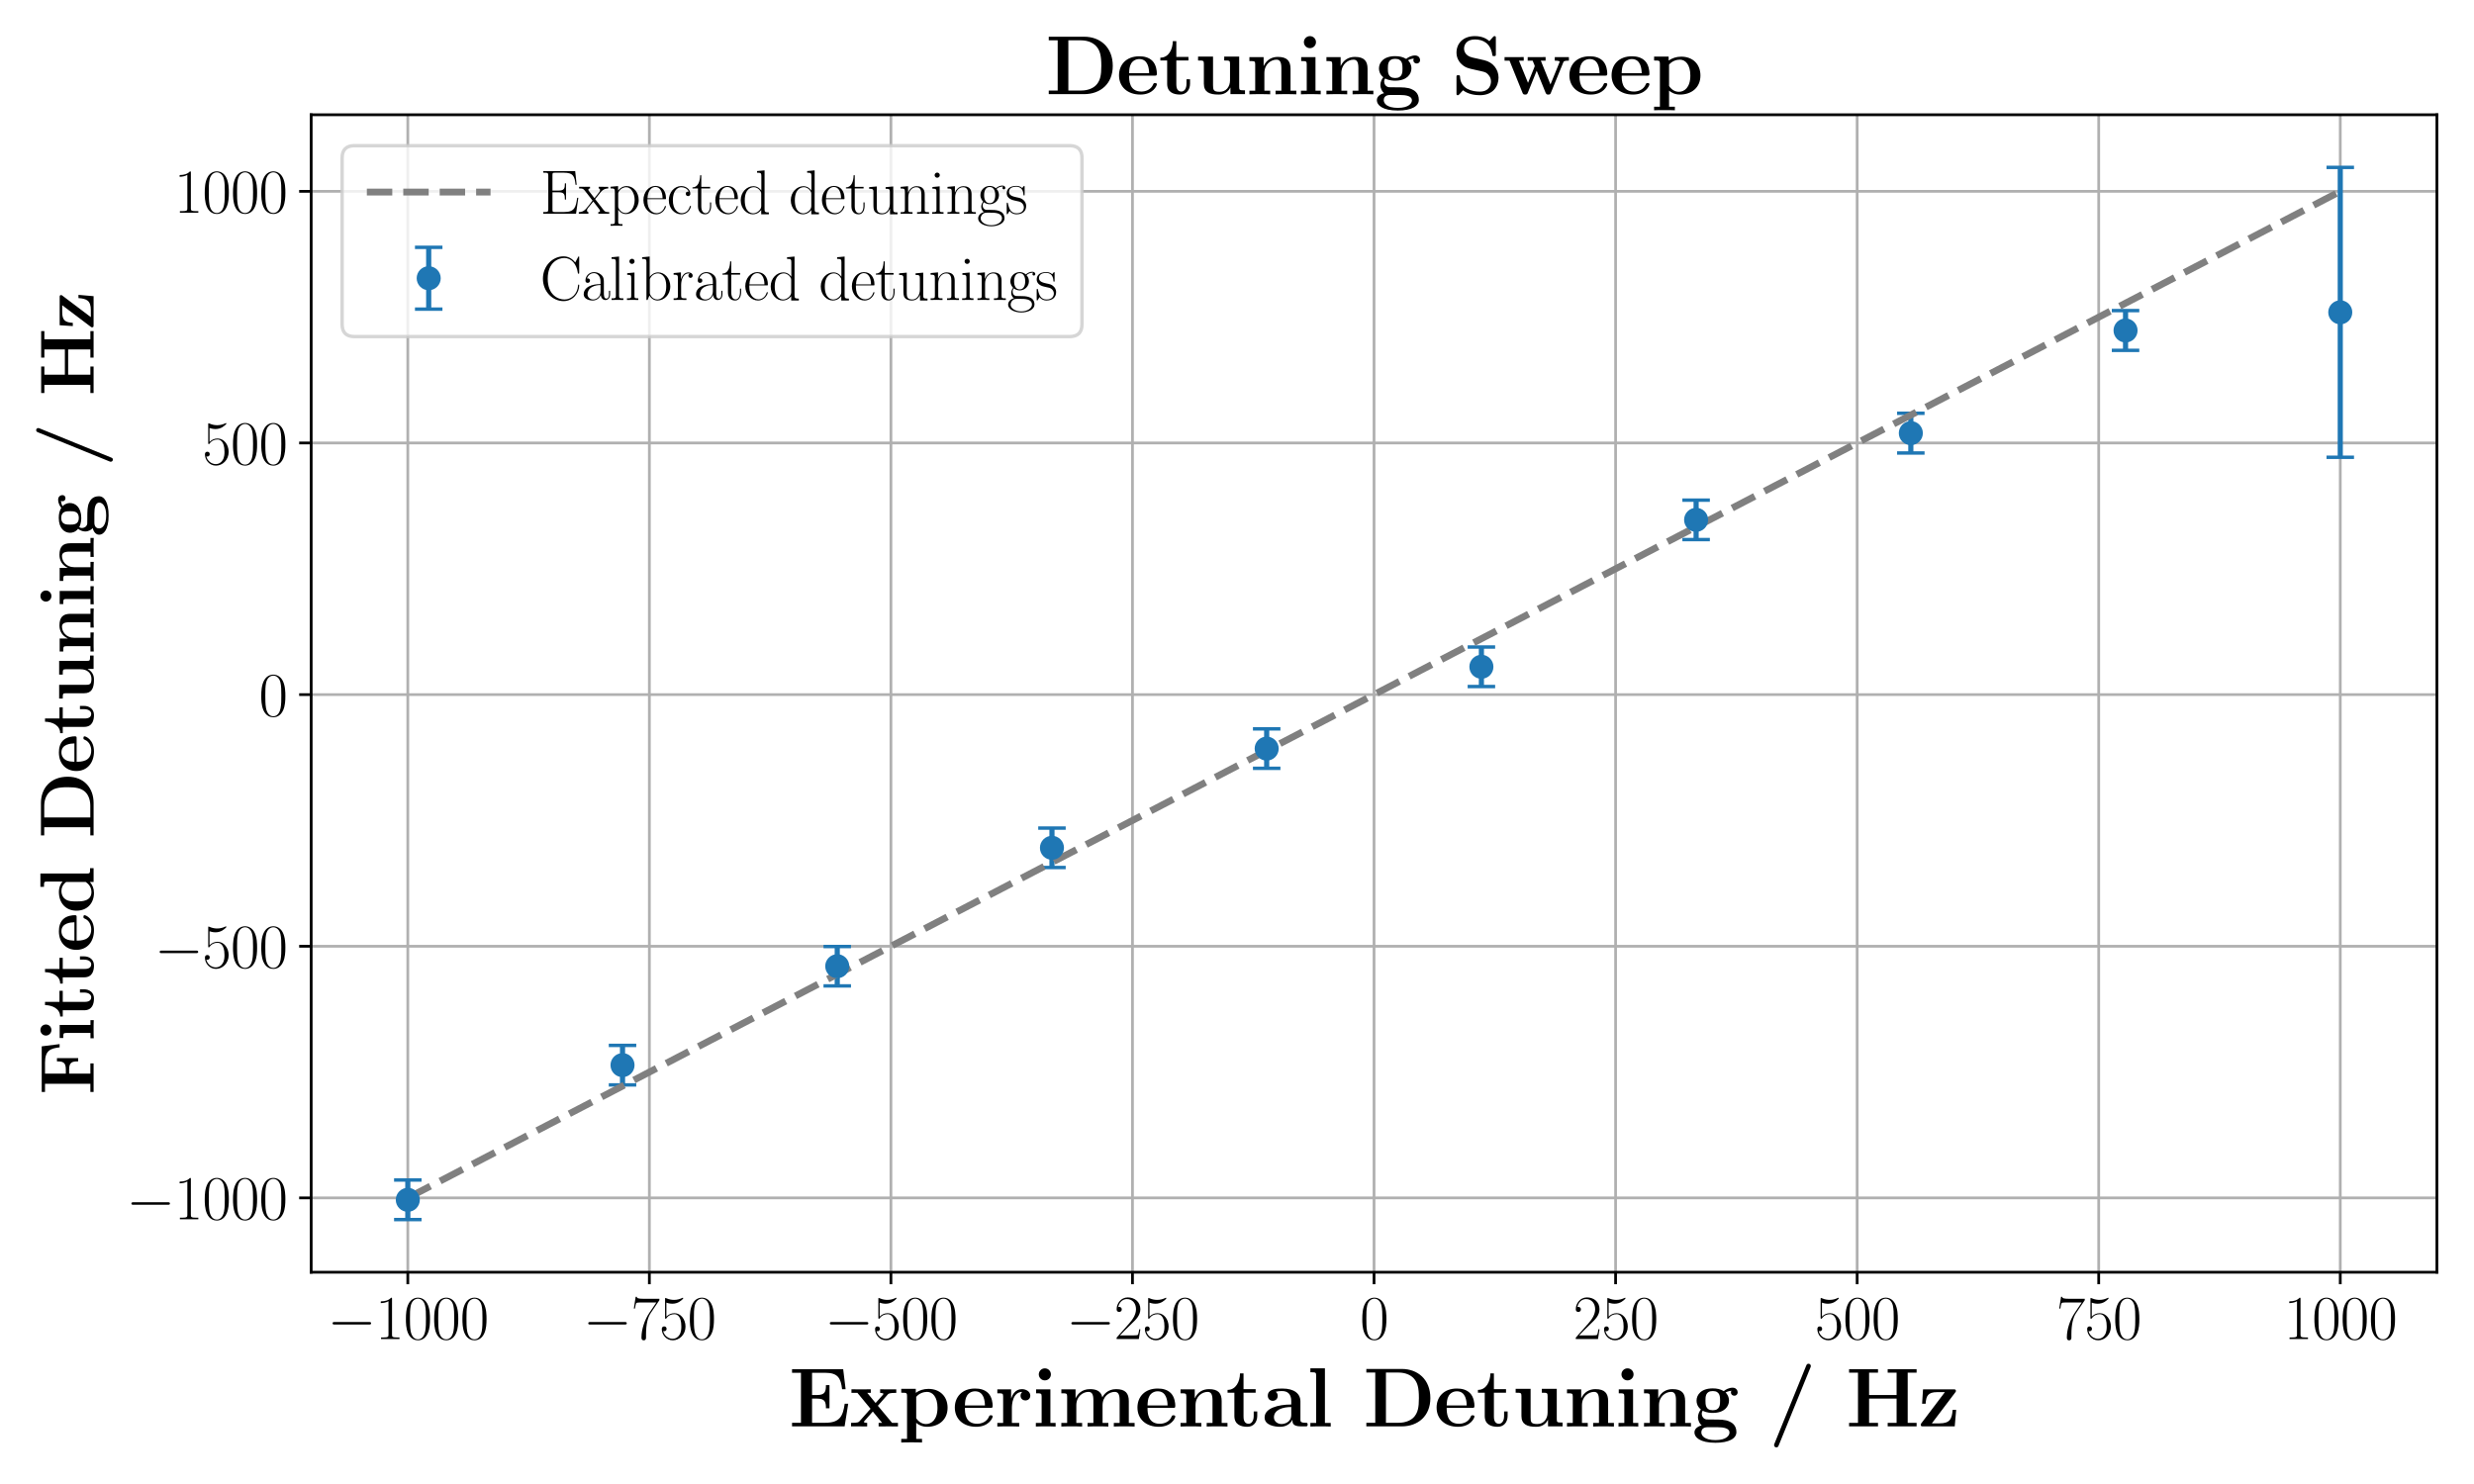 <?xml version="1.0" encoding="utf-8" standalone="no"?>
<!DOCTYPE svg PUBLIC "-//W3C//DTD SVG 1.1//EN"
  "http://www.w3.org/Graphics/SVG/1.1/DTD/svg11.dtd">
<svg xmlns:xlink="http://www.w3.org/1999/xlink" width="720pt" height="432pt" viewBox="0 0 720 432" xmlns="http://www.w3.org/2000/svg" version="1.1">
 <defs>
  <style type="text/css">*{stroke-linejoin: round; stroke-linecap: butt}</style>
 </defs>
 <g id="figure_1">
  <g id="patch_1">
   <path d="M 0 432 
L 720 432 
L 720 0 
L 0 0 
z
" style="fill: #ffffff"/>
  </g>
  <g id="axes_1">
   <g id="patch_2">
    <path d="M 90.563 370.348 
L 709.2 370.348 
L 709.2 33.404 
L 90.563 33.404 
z
" style="fill: #ffffff"/>
   </g>
   <g id="matplotlib.axis_1">
    <g id="xtick_1">
     <g id="line2d_1">
      <path d="M 118.683 370.348 
L 118.683 33.404 
" clip-path="url(#p0d3f7786c9)" style="fill: none; stroke: #b0b0b0; stroke-width: 0.8; stroke-linecap: square"/>
     </g>
     <g id="line2d_2">
      <defs>
       <path id="mbf5281945d" d="M 0 0 
L 0 3.5 
" style="stroke: #000000; stroke-width: 0.8"/>
      </defs>
      <g>
       <use xlink:href="#mbf5281945d" x="118.683" y="370.348" style="stroke: #000000; stroke-width: 0.8"/>
      </g>
     </g>
     <g id="text_1">
      <!-- $\mathdefault{−1000}$ -->
      <g transform="translate(95.26 389.802) scale(0.18 -0.18)">
       <defs>
        <path id="CMSY10-0" d="M 4218 1472 
C 4326 1472 4442 1472 4442 1600 
C 4442 1728 4326 1728 4218 1728 
L 755 1728 
C 646 1728 531 1728 531 1600 
C 531 1472 646 1472 755 1472 
L 4218 1472 
z
" transform="scale(0.016)"/>
        <path id="CMR17-31" d="M 1702 4058 
C 1702 4192 1696 4192 1606 4192 
C 1357 3916 979 3827 621 3827 
C 602 3827 570 3827 563 3808 
C 557 3795 557 3782 557 3648 
C 755 3648 1088 3686 1344 3839 
L 1344 461 
C 1344 236 1331 160 781 160 
L 589 160 
L 589 0 
C 896 0 1216 0 1523 0 
C 1830 0 2150 0 2458 0 
L 2458 160 
L 2266 160 
C 1715 160 1702 230 1702 458 
L 1702 4058 
z
" transform="scale(0.016)"/>
        <path id="CMR17-30" d="M 2688 2025 
C 2688 2416 2682 3080 2413 3591 
C 2176 4039 1798 4198 1466 4198 
C 1158 4198 768 4058 525 3597 
C 269 3118 243 2524 243 2025 
C 243 1661 250 1106 448 619 
C 723 -39 1216 -128 1466 -128 
C 1760 -128 2208 -7 2470 600 
C 2662 1042 2688 1559 2688 2025 
z
M 1466 -26 
C 1056 -26 813 325 723 812 
C 653 1188 653 1738 653 2096 
C 653 2588 653 2997 736 3387 
C 858 3929 1216 4096 1466 4096 
C 1728 4096 2067 3923 2189 3400 
C 2272 3036 2278 2607 2278 2096 
C 2278 1680 2278 1169 2202 792 
C 2067 95 1690 -26 1466 -26 
z
" transform="scale(0.016)"/>
       </defs>
       <use xlink:href="#CMSY10-0" transform="scale(0.996)"/>
       <use xlink:href="#CMR17-31" transform="translate(77.487 0) scale(0.996)"/>
       <use xlink:href="#CMR17-30" transform="translate(123.178 0) scale(0.996)"/>
       <use xlink:href="#CMR17-30" transform="translate(168.868 0) scale(0.996)"/>
       <use xlink:href="#CMR17-30" transform="translate(214.559 0) scale(0.996)"/>
      </g>
     </g>
    </g>
    <g id="xtick_2">
     <g id="line2d_3">
      <path d="M 188.982 370.348 
L 188.982 33.404 
" clip-path="url(#p0d3f7786c9)" style="fill: none; stroke: #b0b0b0; stroke-width: 0.8; stroke-linecap: square"/>
     </g>
     <g id="line2d_4">
      <g>
       <use xlink:href="#mbf5281945d" x="188.982" y="370.348" style="stroke: #000000; stroke-width: 0.8"/>
      </g>
     </g>
     <g id="text_2">
      <!-- $\mathdefault{−750}$ -->
      <g transform="translate(169.672 389.802) scale(0.18 -0.18)">
       <defs>
        <path id="CMR17-37" d="M 2886 3941 
L 2886 4081 
L 1382 4081 
C 634 4081 621 4165 595 4288 
L 480 4288 
L 294 3094 
L 410 3094 
C 429 3215 474 3540 550 3661 
C 589 3712 1062 3712 1171 3712 
L 2579 3712 
L 1869 2661 
C 1395 1954 1069 999 1069 165 
C 1069 89 1069 -128 1299 -128 
C 1530 -128 1530 89 1530 171 
L 1530 465 
C 1530 1508 1709 2196 2003 2636 
L 2886 3941 
z
" transform="scale(0.016)"/>
        <path id="CMR17-35" d="M 730 3692 
C 794 3666 1056 3584 1325 3584 
C 1920 3584 2246 3911 2432 4100 
C 2432 4157 2432 4192 2394 4192 
C 2387 4192 2374 4192 2323 4163 
C 2099 4058 1837 3973 1517 3973 
C 1325 3973 1037 3999 723 4139 
C 653 4171 640 4171 634 4171 
C 602 4171 595 4164 595 4037 
L 595 2203 
C 595 2089 595 2057 659 2057 
C 691 2057 704 2070 736 2114 
C 941 2401 1222 2522 1542 2522 
C 1766 2522 2246 2382 2246 1289 
C 2246 1085 2246 715 2054 421 
C 1894 159 1645 25 1370 25 
C 947 25 518 320 403 814 
C 429 807 480 795 506 795 
C 589 795 749 840 749 1038 
C 749 1210 627 1280 506 1280 
C 358 1280 262 1190 262 1011 
C 262 454 704 -128 1382 -128 
C 2042 -128 2669 440 2669 1264 
C 2669 2030 2170 2624 1549 2624 
C 1222 2624 947 2503 730 2274 
L 730 3692 
z
" transform="scale(0.016)"/>
       </defs>
       <use xlink:href="#CMSY10-0" transform="scale(0.996)"/>
       <use xlink:href="#CMR17-37" transform="translate(77.487 0) scale(0.996)"/>
       <use xlink:href="#CMR17-35" transform="translate(123.178 0) scale(0.996)"/>
       <use xlink:href="#CMR17-30" transform="translate(168.868 0) scale(0.996)"/>
      </g>
     </g>
    </g>
    <g id="xtick_3">
     <g id="line2d_5">
      <path d="M 259.282 370.348 
L 259.282 33.404 
" clip-path="url(#p0d3f7786c9)" style="fill: none; stroke: #b0b0b0; stroke-width: 0.8; stroke-linecap: square"/>
     </g>
     <g id="line2d_6">
      <g>
       <use xlink:href="#mbf5281945d" x="259.282" y="370.348" style="stroke: #000000; stroke-width: 0.8"/>
      </g>
     </g>
     <g id="text_3">
      <!-- $\mathdefault{−500}$ -->
      <g transform="translate(239.972 389.802) scale(0.18 -0.18)">
       <use xlink:href="#CMSY10-0" transform="scale(0.996)"/>
       <use xlink:href="#CMR17-35" transform="translate(77.487 0) scale(0.996)"/>
       <use xlink:href="#CMR17-30" transform="translate(123.178 0) scale(0.996)"/>
       <use xlink:href="#CMR17-30" transform="translate(168.868 0) scale(0.996)"/>
      </g>
     </g>
    </g>
    <g id="xtick_4">
     <g id="line2d_7">
      <path d="M 329.582 370.348 
L 329.582 33.404 
" clip-path="url(#p0d3f7786c9)" style="fill: none; stroke: #b0b0b0; stroke-width: 0.8; stroke-linecap: square"/>
     </g>
     <g id="line2d_8">
      <g>
       <use xlink:href="#mbf5281945d" x="329.582" y="370.348" style="stroke: #000000; stroke-width: 0.8"/>
      </g>
     </g>
     <g id="text_4">
      <!-- $\mathdefault{−250}$ -->
      <g transform="translate(310.271 389.802) scale(0.18 -0.18)">
       <defs>
        <path id="CMR17-32" d="M 2669 989 
L 2554 989 
C 2490 536 2438 459 2413 420 
C 2381 369 1920 369 1830 369 
L 602 369 
C 832 619 1280 1072 1824 1597 
C 2214 1967 2669 2402 2669 3035 
C 2669 3790 2067 4224 1395 4224 
C 691 4224 262 3604 262 3030 
C 262 2780 448 2748 525 2748 
C 589 2748 781 2787 781 3010 
C 781 3207 614 3264 525 3264 
C 486 3264 448 3258 422 3245 
C 544 3790 915 4058 1306 4058 
C 1862 4058 2227 3617 2227 3035 
C 2227 2479 1901 2000 1536 1584 
L 262 146 
L 262 0 
L 2515 0 
L 2669 989 
z
" transform="scale(0.016)"/>
       </defs>
       <use xlink:href="#CMSY10-0" transform="scale(0.996)"/>
       <use xlink:href="#CMR17-32" transform="translate(77.487 0) scale(0.996)"/>
       <use xlink:href="#CMR17-35" transform="translate(123.178 0) scale(0.996)"/>
       <use xlink:href="#CMR17-30" transform="translate(168.868 0) scale(0.996)"/>
      </g>
     </g>
    </g>
    <g id="xtick_5">
     <g id="line2d_9">
      <path d="M 399.881 370.348 
L 399.881 33.404 
" clip-path="url(#p0d3f7786c9)" style="fill: none; stroke: #b0b0b0; stroke-width: 0.8; stroke-linecap: square"/>
     </g>
     <g id="line2d_10">
      <g>
       <use xlink:href="#mbf5281945d" x="399.881" y="370.348" style="stroke: #000000; stroke-width: 0.8"/>
      </g>
     </g>
     <g id="text_5">
      <!-- $\mathdefault{0}$ -->
      <g transform="translate(395.769 389.802) scale(0.18 -0.18)">
       <use xlink:href="#CMR17-30" transform="scale(0.996)"/>
      </g>
     </g>
    </g>
    <g id="xtick_6">
     <g id="line2d_11">
      <path d="M 470.181 370.348 
L 470.181 33.404 
" clip-path="url(#p0d3f7786c9)" style="fill: none; stroke: #b0b0b0; stroke-width: 0.8; stroke-linecap: square"/>
     </g>
     <g id="line2d_12">
      <g>
       <use xlink:href="#mbf5281945d" x="470.181" y="370.348" style="stroke: #000000; stroke-width: 0.8"/>
      </g>
     </g>
     <g id="text_6">
      <!-- $\mathdefault{250}$ -->
      <g transform="translate(457.845 389.802) scale(0.18 -0.18)">
       <use xlink:href="#CMR17-32" transform="scale(0.996)"/>
       <use xlink:href="#CMR17-35" transform="translate(45.69 0) scale(0.996)"/>
       <use xlink:href="#CMR17-30" transform="translate(91.381 0) scale(0.996)"/>
      </g>
     </g>
    </g>
    <g id="xtick_7">
     <g id="line2d_13">
      <path d="M 540.481 370.348 
L 540.481 33.404 
" clip-path="url(#p0d3f7786c9)" style="fill: none; stroke: #b0b0b0; stroke-width: 0.8; stroke-linecap: square"/>
     </g>
     <g id="line2d_14">
      <g>
       <use xlink:href="#mbf5281945d" x="540.481" y="370.348" style="stroke: #000000; stroke-width: 0.8"/>
      </g>
     </g>
     <g id="text_7">
      <!-- $\mathdefault{500}$ -->
      <g transform="translate(528.144 389.802) scale(0.18 -0.18)">
       <use xlink:href="#CMR17-35" transform="scale(0.996)"/>
       <use xlink:href="#CMR17-30" transform="translate(45.69 0) scale(0.996)"/>
       <use xlink:href="#CMR17-30" transform="translate(91.381 0) scale(0.996)"/>
      </g>
     </g>
    </g>
    <g id="xtick_8">
     <g id="line2d_15">
      <path d="M 610.78 370.348 
L 610.78 33.404 
" clip-path="url(#p0d3f7786c9)" style="fill: none; stroke: #b0b0b0; stroke-width: 0.8; stroke-linecap: square"/>
     </g>
     <g id="line2d_16">
      <g>
       <use xlink:href="#mbf5281945d" x="610.78" y="370.348" style="stroke: #000000; stroke-width: 0.8"/>
      </g>
     </g>
     <g id="text_8">
      <!-- $\mathdefault{750}$ -->
      <g transform="translate(598.444 389.802) scale(0.18 -0.18)">
       <use xlink:href="#CMR17-37" transform="scale(0.996)"/>
       <use xlink:href="#CMR17-35" transform="translate(45.69 0) scale(0.996)"/>
       <use xlink:href="#CMR17-30" transform="translate(91.381 0) scale(0.996)"/>
      </g>
     </g>
    </g>
    <g id="xtick_9">
     <g id="line2d_17">
      <path d="M 681.08 370.348 
L 681.08 33.404 
" clip-path="url(#p0d3f7786c9)" style="fill: none; stroke: #b0b0b0; stroke-width: 0.8; stroke-linecap: square"/>
     </g>
     <g id="line2d_18">
      <g>
       <use xlink:href="#mbf5281945d" x="681.08" y="370.348" style="stroke: #000000; stroke-width: 0.8"/>
      </g>
     </g>
     <g id="text_9">
      <!-- $\mathdefault{1000}$ -->
      <g transform="translate(664.632 389.802) scale(0.18 -0.18)">
       <use xlink:href="#CMR17-31" transform="scale(0.996)"/>
       <use xlink:href="#CMR17-30" transform="translate(45.69 0) scale(0.996)"/>
       <use xlink:href="#CMR17-30" transform="translate(91.381 0) scale(0.996)"/>
       <use xlink:href="#CMR17-30" transform="translate(137.071 0) scale(0.996)"/>
      </g>
     </g>
    </g>
    <g id="text_10">
     <!-- \textbf{Experimental Detuning / Hz} -->
     <g transform="translate(229.576 415.222) scale(0.24 -0.24)">
      <defs>
       <path id="CMBX12-45" d="M 4518 1722 
L 4250 1722 
C 4115 771 3878 273 2765 273 
L 1766 273 
L 1766 2112 
L 2144 2112 
C 2758 2112 2822 1853 2822 1375 
L 3091 1375 
L 3091 3136 
L 2822 3136 
C 2822 2655 2758 2385 2144 2385 
L 1766 2385 
L 1766 4078 
L 2765 4078 
C 3744 4078 3955 3659 4051 2828 
L 4320 2828 
L 4134 4352 
L 243 4352 
L 243 4078 
L 922 4078 
L 922 273 
L 243 273 
L 243 0 
L 4243 0 
L 4518 1722 
z
" transform="scale(0.016)"/>
       <path id="CMBX12-78" d="M 2157 1567 
L 2899 2415 
C 2970 2498 3027 2549 3558 2549 
L 3558 2816 
C 3200 2816 3187 2816 2970 2816 
C 2784 2816 2509 2816 2330 2822 
L 2330 2549 
C 2451 2549 2586 2517 2586 2472 
C 2586 2460 2554 2415 2541 2402 
L 1984 1778 
L 1350 2549 
L 1619 2549 
L 1619 2822 
C 1472 2816 1037 2816 864 2816 
C 672 2816 326 2816 147 2822 
L 147 2549 
L 602 2549 
L 1600 1338 
L 768 401 
C 691 312 646 267 115 267 
L 115 0 
C 499 0 512 0 710 0 
C 896 0 1165 0 1344 -6 
L 1344 267 
C 1222 267 1088 299 1088 344 
C 1088 350 1088 356 1133 407 
L 1773 1128 
L 2483 267 
L 2214 267 
L 2214 -6 
C 2368 0 2797 0 2976 0 
C 3168 0 3507 0 3686 -6 
L 3686 267 
L 3238 267 
L 2157 1567 
z
" transform="scale(0.016)"/>
       <path id="CMBX12-70" d="M 1805 -955 
L 1363 -955 
L 1363 268 
C 1523 128 1805 -32 2189 -32 
C 3066 -32 3750 493 3750 1417 
C 3750 2290 3155 2853 2291 2853 
C 1914 2853 1587 2738 1331 2554 
L 1331 2859 
L 224 2859 
L 224 2560 
C 621 2560 666 2560 666 2310 
L 666 -955 
L 224 -955 
L 224 -1228 
C 371 -1216 832 -1216 1011 -1216 
C 1190 -1216 1658 -1216 1805 -1228 
L 1805 -955 
z
M 1363 2246 
C 1600 2530 1939 2624 2189 2624 
C 2605 2624 2982 2251 2982 1417 
C 2982 500 2522 178 2112 178 
C 1837 178 1562 319 1363 620 
L 1363 2246 
z
" transform="scale(0.016)"/>
       <path id="CMBX12-65" d="M 2893 1408 
C 3040 1408 3078 1408 3078 1567 
C 3078 1758 3034 2233 2739 2532 
C 2470 2798 2112 2880 1741 2880 
C 742 2880 198 2233 198 1434 
C 198 545 858 -32 1824 -32 
C 2790 -32 3078 640 3078 748 
C 3078 843 2982 843 2944 843 
C 2842 843 2835 824 2797 742 
C 2630 330 2208 197 1901 197 
C 973 197 966 1053 966 1408 
L 2893 1408 
z
M 966 1593 
C 979 1852 986 2100 1120 2328 
C 1242 2531 1466 2670 1741 2670 
C 2426 2670 2483 1909 2490 1593 
L 966 1593 
z
" transform="scale(0.016)"/>
       <path id="CMBX12-72" d="M 1331 1411 
C 1331 1619 1376 2624 2125 2624 
C 2035 2555 1990 2448 1990 2336 
C 1990 2079 2202 1972 2362 1972 
C 2522 1972 2733 2079 2733 2337 
C 2733 2658 2400 2834 2093 2834 
C 1587 2834 1370 2401 1280 2137 
L 1274 2137 
L 1274 2816 
L 224 2816 
L 224 2517 
C 621 2517 666 2517 666 2270 
L 666 260 
L 224 260 
L 224 -13 
C 371 0 851 0 1030 0 
C 1216 0 1734 0 1888 -13 
L 1888 260 
L 1331 260 
L 1331 1411 
z
" transform="scale(0.016)"/>
       <path id="CMBX12-69" d="M 1427 3958 
C 1427 4219 1216 4416 966 4416 
C 704 4416 506 4200 506 3958 
C 506 3716 704 3500 966 3500 
C 1216 3500 1427 3697 1427 3958 
z
M 301 2816 
L 301 2517 
C 678 2517 723 2517 723 2270 
L 723 260 
L 282 260 
L 282 -13 
C 429 0 870 0 1043 0 
C 1222 0 1632 0 1786 -13 
L 1786 260 
L 1389 260 
L 1389 2816 
L 301 2816 
z
" transform="scale(0.016)"/>
       <path id="CMBX12-6d" d="M 5402 1924 
C 5402 2506 5152 2834 4435 2834 
C 3789 2834 3488 2407 3386 2206 
C 3283 2740 2848 2834 2438 2834 
C 1824 2834 1491 2445 1357 2143 
L 1350 2143 
L 1350 2816 
L 269 2816 
L 269 2517 
C 666 2517 710 2517 710 2270 
L 710 260 
L 269 260 
L 269 -13 
C 416 0 877 0 1056 0 
C 1235 0 1702 0 1850 -13 
L 1850 260 
L 1408 260 
L 1408 1607 
C 1408 2296 1926 2624 2330 2624 
C 2566 2624 2707 2485 2707 1993 
L 2707 260 
L 2266 260 
L 2266 -13 
C 2413 0 2874 0 3053 0 
C 3232 0 3699 0 3846 -13 
L 3846 260 
L 3405 260 
L 3405 1607 
C 3405 2296 3923 2624 4326 2624 
C 4563 2624 4704 2485 4704 1993 
L 4704 260 
L 4262 260 
L 4262 -13 
C 4410 0 4870 0 5050 0 
C 5229 0 5696 0 5843 -13 
L 5843 260 
L 5402 260 
L 5402 1924 
z
" transform="scale(0.016)"/>
       <path id="CMBX12-6e" d="M 3398 1924 
C 3398 2525 3136 2834 2432 2834 
C 1971 2834 1574 2615 1357 2143 
L 1350 2143 
L 1350 2816 
L 269 2816 
L 269 2517 
C 666 2517 710 2517 710 2270 
L 710 260 
L 269 260 
L 269 -13 
C 416 0 877 0 1056 0 
C 1235 0 1702 0 1850 -13 
L 1850 260 
L 1408 260 
L 1408 1607 
C 1408 2289 1920 2624 2330 2624 
C 2566 2624 2701 2473 2701 1993 
L 2701 260 
L 2259 260 
L 2259 -13 
C 2406 0 2867 0 3046 0 
C 3226 0 3693 0 3840 -13 
L 3840 260 
L 3398 260 
L 3398 1924 
z
" transform="scale(0.016)"/>
       <path id="CMBX12-74" d="M 1350 2560 
L 2272 2560 
L 2272 2833 
L 1350 2833 
L 1350 4032 
L 1082 4032 
C 1075 3405 768 2776 134 2776 
L 134 2560 
L 653 2560 
L 653 789 
C 653 114 1178 -32 1638 -32 
C 2112 -32 2394 325 2394 795 
L 2394 1133 
L 2125 1133 
L 2125 802 
C 2125 381 1933 197 1734 197 
C 1350 197 1350 624 1350 770 
L 1350 2560 
z
" transform="scale(0.016)"/>
       <path id="CMBX12-61" d="M 2944 1898 
C 2944 2484 2477 2879 1574 2879 
C 1216 2879 461 2879 461 2334 
C 461 2061 666 1945 838 1945 
C 1030 1945 1216 2079 1216 2323 
C 1216 2445 1171 2559 1062 2630 
C 1274 2688 1427 2688 1549 2688 
C 1984 2688 2246 2445 2246 1919 
L 2246 1663 
C 1235 1663 218 1382 218 676 
C 218 95 960 -32 1402 -32 
C 1894 -32 2208 233 2336 510 
C 2336 274 2336 0 2982 0 
L 3309 0 
C 3443 0 3494 0 3494 145 
C 3494 273 3437 273 3347 273 
C 2944 273 2944 374 2944 522 
L 2944 1898 
z
M 2246 882 
C 2246 291 1709 178 1504 178 
C 1190 178 928 390 928 686 
C 928 1273 1619 1472 2246 1472 
L 2246 882 
z
" transform="scale(0.016)"/>
       <path id="CMBX12-6c" d="M 1389 4416 
L 282 4416 
L 282 4117 
C 678 4117 723 4117 723 3866 
L 723 260 
L 282 260 
L 282 -13 
C 429 0 883 0 1056 0 
C 1229 0 1683 0 1830 -13 
L 1830 260 
L 1389 260 
L 1389 4416 
z
" transform="scale(0.016)"/>
       <path id="CMBX12-44" d="M 243 4370 
L 243 4096 
L 922 4096 
L 922 273 
L 243 273 
L 243 0 
L 2938 0 
C 4166 0 5114 783 5114 2147 
C 5114 3587 4141 4370 2938 4370 
L 243 4370 
z
M 1734 273 
L 1734 4096 
L 2694 4096 
C 3251 4096 3699 3880 3936 3548 
C 4122 3287 4243 2975 4243 2153 
C 4243 1407 4147 1077 3923 777 
C 3699 483 3270 273 2694 273 
L 1734 273 
z
" transform="scale(0.016)"/>
       <path id="CMBX12-75" d="M 2259 2859 
L 2259 2560 
C 2656 2560 2701 2560 2701 2312 
L 2701 1056 
C 2701 569 2413 178 1914 178 
C 1434 178 1408 337 1408 684 
L 1408 2859 
L 269 2859 
L 269 2560 
C 666 2560 710 2560 710 2312 
L 710 794 
C 710 153 1139 -32 1824 -32 
C 1978 -32 2451 -32 2726 496 
L 2733 496 
L 2733 0 
L 3840 0 
L 3840 292 
C 3443 292 3398 292 3398 540 
L 3398 2859 
L 2259 2859 
z
" transform="scale(0.016)"/>
       <path id="CMBX12-67" d="M 832 1189 
C 1139 1024 1498 1024 1594 1024 
C 2477 1024 2829 1514 2829 1960 
C 2829 2285 2643 2515 2566 2578 
C 2752 2676 2906 2700 3014 2713 
C 2995 2682 2976 2658 2976 2578 
C 2976 2450 3066 2334 3232 2334 
C 3398 2334 3488 2455 3488 2588 
C 3488 2741 3373 2944 3104 2944 
C 2829 2944 2566 2803 2432 2682 
C 2170 2834 1920 2891 1594 2891 
C 710 2891 358 2403 358 1957 
C 358 1760 422 1501 691 1285 
C 582 1161 467 933 467 699 
C 467 420 614 180 749 76 
C 595 39 198 -105 198 -461 
C 198 -830 614 -1248 1792 -1248 
C 2854 -1248 3392 -910 3392 -439 
C 3392 114 3021 295 2861 370 
C 2554 521 2144 521 1581 521 
C 1421 521 1139 521 1107 527 
C 832 575 755 829 755 957 
C 755 1010 762 1107 832 1189 
z
M 1594 1227 
C 1037 1227 1037 1665 1037 1957 
C 1037 2250 1037 2688 1594 2688 
C 2150 2688 2150 2250 2150 1957 
C 2150 1665 2150 1227 1594 1227 
z
M 1952 -64 
C 2419 -64 2867 -145 2867 -467 
C 2867 -685 2643 -1045 1798 -1045 
C 954 -1045 723 -697 723 -461 
C 723 -64 1126 -64 1222 -64 
L 1952 -64 
z
" transform="scale(0.016)"/>
       <path id="CMBX12-2f" d="M 3162 4475 
C 3194 4551 3194 4577 3194 4590 
C 3194 4704 3104 4768 3021 4768 
C 2899 4768 2874 4691 2835 4602 
L 429 -1307 
C 397 -1383 397 -1409 397 -1421 
C 397 -1536 486 -1600 570 -1600 
C 691 -1600 717 -1530 755 -1434 
L 3162 4475 
z
" transform="scale(0.016)"/>
       <path id="CMBX12-48" d="M 4704 4085 
L 5382 4085 
L 5382 4352 
C 5197 4352 4512 4352 4282 4352 
C 4051 4352 3366 4352 3181 4352 
L 3181 4085 
L 3859 4085 
L 3859 2385 
L 1766 2385 
L 1766 4085 
L 2445 4085 
L 2445 4352 
C 2259 4352 1574 4352 1344 4352 
C 1114 4352 429 4352 243 4352 
L 243 4085 
L 922 4085 
L 922 267 
L 243 267 
L 243 0 
C 429 0 1114 0 1344 0 
C 1574 0 2259 0 2445 0 
L 2445 267 
L 1766 267 
L 1766 2112 
L 3859 2112 
L 3859 267 
L 3181 267 
L 3181 0 
C 3366 0 4051 0 4282 0 
C 4512 0 5197 0 5382 0 
L 5382 267 
L 4704 267 
L 4704 4085 
z
" transform="scale(0.016)"/>
       <path id="CMBX12-7a" d="M 2816 2575 
C 2874 2644 2874 2657 2874 2695 
C 2874 2816 2810 2816 2688 2816 
L 371 2816 
L 301 1725 
L 570 1725 
C 608 2327 749 2606 1459 2606 
L 2035 2606 
L 256 253 
C 198 184 198 172 198 127 
C 198 0 256 0 384 0 
L 2784 0 
L 2893 1256 
L 2624 1256 
C 2573 584 2432 229 1626 229 
L 1043 229 
L 2816 2575 
z
" transform="scale(0.016)"/>
      </defs>
      <use xlink:href="#CMBX12-45" transform="scale(0.996)"/>
      <use xlink:href="#CMBX12-78" transform="translate(73.567 0) scale(0.996)"/>
      <use xlink:href="#CMBX12-70" transform="translate(132.72 0) scale(0.996)"/>
      <use xlink:href="#CMBX12-65" transform="translate(198.1 0) scale(0.996)"/>
      <use xlink:href="#CMBX12-72" transform="translate(249.239 0) scale(0.996)"/>
      <use xlink:href="#CMBX12-69" transform="translate(295.017 0) scale(0.996)"/>
      <use xlink:href="#CMBX12-6d" transform="translate(326.15 0) scale(0.996)"/>
      <use xlink:href="#CMBX12-65" transform="translate(419.55 0) scale(0.996)"/>
      <use xlink:href="#CMBX12-6e" transform="translate(470.689 0) scale(0.996)"/>
      <use xlink:href="#CMBX12-74" transform="translate(529.842 0) scale(0.996)"/>
      <use xlink:href="#CMBX12-61" transform="translate(573.429 0) scale(0.996)"/>
      <use xlink:href="#CMBX12-6c" transform="translate(627.912 0) scale(0.996)"/>
      <use xlink:href="#CMBX12-44" transform="translate(696.405 0) scale(0.996)"/>
      <use xlink:href="#CMBX12-65" transform="translate(782.31 0) scale(0.996)"/>
      <use xlink:href="#CMBX12-74" transform="translate(833.449 0) scale(0.996)"/>
      <use xlink:href="#CMBX12-75" transform="translate(877.035 0) scale(0.996)"/>
      <use xlink:href="#CMBX12-6e" transform="translate(939.302 0) scale(0.996)"/>
      <use xlink:href="#CMBX12-69" transform="translate(1001.568 0) scale(0.996)"/>
      <use xlink:href="#CMBX12-6e" transform="translate(1032.702 0) scale(0.996)"/>
      <use xlink:href="#CMBX12-67" transform="translate(1094.968 0) scale(0.996)"/>
      <use xlink:href="#CMBX12-2f" transform="translate(1188.368 0) scale(0.996)"/>
      <use xlink:href="#CMBX12-48" transform="translate(1281.768 0) scale(0.996)"/>
      <use xlink:href="#CMBX12-7a" transform="translate(1369.402 0) scale(0.996)"/>
     </g>
    </g>
   </g>
   <g id="matplotlib.axis_2">
    <g id="ytick_1">
     <g id="line2d_19">
      <path d="M 90.563 348.711 
L 709.2 348.711 
" clip-path="url(#p0d3f7786c9)" style="fill: none; stroke: #b0b0b0; stroke-width: 0.8; stroke-linecap: square"/>
     </g>
     <g id="line2d_20">
      <defs>
       <path id="mfbd45dc16a" d="M 0 0 
L -3.5 0 
" style="stroke: #000000; stroke-width: 0.8"/>
      </defs>
      <g>
       <use xlink:href="#mfbd45dc16a" x="90.563" y="348.711" style="stroke: #000000; stroke-width: 0.8"/>
      </g>
     </g>
     <g id="text_11">
      <!-- $\mathdefault{−1000}$ -->
      <g transform="translate(36.718 354.938) scale(0.18 -0.18)">
       <use xlink:href="#CMSY10-0" transform="scale(0.996)"/>
       <use xlink:href="#CMR17-31" transform="translate(77.487 0) scale(0.996)"/>
       <use xlink:href="#CMR17-30" transform="translate(123.178 0) scale(0.996)"/>
       <use xlink:href="#CMR17-30" transform="translate(168.868 0) scale(0.996)"/>
       <use xlink:href="#CMR17-30" transform="translate(214.559 0) scale(0.996)"/>
      </g>
     </g>
    </g>
    <g id="ytick_2">
     <g id="line2d_21">
      <path d="M 90.563 275.458 
L 709.2 275.458 
" clip-path="url(#p0d3f7786c9)" style="fill: none; stroke: #b0b0b0; stroke-width: 0.8; stroke-linecap: square"/>
     </g>
     <g id="line2d_22">
      <g>
       <use xlink:href="#mfbd45dc16a" x="90.563" y="275.458" style="stroke: #000000; stroke-width: 0.8"/>
      </g>
     </g>
     <g id="text_12">
      <!-- $\mathdefault{−500}$ -->
      <g transform="translate(44.942 281.684) scale(0.18 -0.18)">
       <use xlink:href="#CMSY10-0" transform="scale(0.996)"/>
       <use xlink:href="#CMR17-35" transform="translate(77.487 0) scale(0.996)"/>
       <use xlink:href="#CMR17-30" transform="translate(123.178 0) scale(0.996)"/>
       <use xlink:href="#CMR17-30" transform="translate(168.868 0) scale(0.996)"/>
      </g>
     </g>
    </g>
    <g id="ytick_3">
     <g id="line2d_23">
      <path d="M 90.563 202.204 
L 709.2 202.204 
" clip-path="url(#p0d3f7786c9)" style="fill: none; stroke: #b0b0b0; stroke-width: 0.8; stroke-linecap: square"/>
     </g>
     <g id="line2d_24">
      <g>
       <use xlink:href="#mfbd45dc16a" x="90.563" y="202.204" style="stroke: #000000; stroke-width: 0.8"/>
      </g>
     </g>
     <g id="text_13">
      <!-- $\mathdefault{0}$ -->
      <g transform="translate(75.338 208.431) scale(0.18 -0.18)">
       <use xlink:href="#CMR17-30" transform="scale(0.996)"/>
      </g>
     </g>
    </g>
    <g id="ytick_4">
     <g id="line2d_25">
      <path d="M 90.563 128.951 
L 709.2 128.951 
" clip-path="url(#p0d3f7786c9)" style="fill: none; stroke: #b0b0b0; stroke-width: 0.8; stroke-linecap: square"/>
     </g>
     <g id="line2d_26">
      <g>
       <use xlink:href="#mfbd45dc16a" x="90.563" y="128.951" style="stroke: #000000; stroke-width: 0.8"/>
      </g>
     </g>
     <g id="text_14">
      <!-- $\mathdefault{500}$ -->
      <g transform="translate(58.89 135.177) scale(0.18 -0.18)">
       <use xlink:href="#CMR17-35" transform="scale(0.996)"/>
       <use xlink:href="#CMR17-30" transform="translate(45.69 0) scale(0.996)"/>
       <use xlink:href="#CMR17-30" transform="translate(91.381 0) scale(0.996)"/>
      </g>
     </g>
    </g>
    <g id="ytick_5">
     <g id="line2d_27">
      <path d="M 90.563 55.697 
L 709.2 55.697 
" clip-path="url(#p0d3f7786c9)" style="fill: none; stroke: #b0b0b0; stroke-width: 0.8; stroke-linecap: square"/>
     </g>
     <g id="line2d_28">
      <g>
       <use xlink:href="#mfbd45dc16a" x="90.563" y="55.697" style="stroke: #000000; stroke-width: 0.8"/>
      </g>
     </g>
     <g id="text_15">
      <!-- $\mathdefault{1000}$ -->
      <g transform="translate(50.666 61.924) scale(0.18 -0.18)">
       <use xlink:href="#CMR17-31" transform="scale(0.996)"/>
       <use xlink:href="#CMR17-30" transform="translate(45.69 0) scale(0.996)"/>
       <use xlink:href="#CMR17-30" transform="translate(91.381 0) scale(0.996)"/>
       <use xlink:href="#CMR17-30" transform="translate(137.071 0) scale(0.996)"/>
      </g>
     </g>
    </g>
    <g id="text_16">
     <!-- \textbf{Fitted Detuning / Hz} -->
     <g transform="translate(27.238 318.733) rotate(-90) scale(0.22 -0.22)">
      <defs>
       <path id="CMBX12-46" d="M 4032 4306 
L 243 4306 
L 243 4032 
L 922 4032 
L 922 267 
L 243 267 
L 243 0 
C 429 0 1158 0 1395 0 
C 1734 0 2304 0 2618 0 
L 2618 267 
L 1766 267 
L 1766 2030 
L 2118 2030 
C 2733 2030 2784 1748 2784 1280 
L 3053 1280 
L 3053 3042 
L 2784 3042 
C 2784 2581 2733 2304 2118 2304 
L 1766 2304 
L 1766 4032 
L 2682 4032 
C 3699 4032 3859 3576 3949 2821 
L 4218 2821 
L 4032 4306 
z
" transform="scale(0.016)"/>
       <path id="CMBX12-64" d="M 2221 4416 
L 2221 4117 
C 2618 4117 2662 4117 2662 3867 
L 2662 2575 
C 2522 2696 2240 2880 1798 2880 
C 890 2880 243 2318 243 1424 
C 243 510 877 -32 1728 -32 
C 2080 -32 2381 94 2630 311 
L 2630 0 
L 3770 0 
L 3770 292 
C 3373 292 3328 292 3328 540 
L 3328 4416 
L 2221 4416 
z
M 2630 661 
C 2362 262 2035 178 1805 178 
C 1011 178 1011 989 1011 1411 
C 1011 1712 1011 2032 1152 2274 
C 1350 2632 1728 2670 1875 2670 
C 2138 2670 2419 2556 2630 2276 
L 2630 661 
z
" transform="scale(0.016)"/>
      </defs>
      <use xlink:href="#CMBX12-46" transform="scale(0.996)"/>
      <use xlink:href="#CMBX12-69" transform="translate(70.453 0) scale(0.996)"/>
      <use xlink:href="#CMBX12-74" transform="translate(101.587 0) scale(0.996)"/>
      <use xlink:href="#CMBX12-74" transform="translate(145.173 0) scale(0.996)"/>
      <use xlink:href="#CMBX12-65" transform="translate(188.76 0) scale(0.996)"/>
      <use xlink:href="#CMBX12-64" transform="translate(239.899 0) scale(0.996)"/>
      <use xlink:href="#CMBX12-44" transform="translate(339.525 0) scale(0.996)"/>
      <use xlink:href="#CMBX12-65" transform="translate(425.43 0) scale(0.996)"/>
      <use xlink:href="#CMBX12-74" transform="translate(476.569 0) scale(0.996)"/>
      <use xlink:href="#CMBX12-75" transform="translate(520.156 0) scale(0.996)"/>
      <use xlink:href="#CMBX12-6e" transform="translate(582.423 0) scale(0.996)"/>
      <use xlink:href="#CMBX12-69" transform="translate(644.689 0) scale(0.996)"/>
      <use xlink:href="#CMBX12-6e" transform="translate(675.822 0) scale(0.996)"/>
      <use xlink:href="#CMBX12-67" transform="translate(738.089 0) scale(0.996)"/>
      <use xlink:href="#CMBX12-2f" transform="translate(831.489 0) scale(0.996)"/>
      <use xlink:href="#CMBX12-48" transform="translate(924.888 0) scale(0.996)"/>
      <use xlink:href="#CMBX12-7a" transform="translate(1012.523 0) scale(0.996)"/>
     </g>
    </g>
   </g>
   <g id="LineCollection_1">
    <path d="M 118.683 355.033 
L 118.683 343.511 
" clip-path="url(#p0d3f7786c9)" style="fill: none; stroke: #1f77b4; stroke-width: 1.5"/>
    <path d="M 181.171 315.816 
L 181.171 304.313 
" clip-path="url(#p0d3f7786c9)" style="fill: none; stroke: #1f77b4; stroke-width: 1.5"/>
    <path d="M 243.66 286.998 
L 243.66 275.537 
" clip-path="url(#p0d3f7786c9)" style="fill: none; stroke: #1f77b4; stroke-width: 1.5"/>
    <path d="M 306.148 252.541 
L 306.148 241.062 
" clip-path="url(#p0d3f7786c9)" style="fill: none; stroke: #1f77b4; stroke-width: 1.5"/>
    <path d="M 368.637 223.663 
L 368.637 212.186 
" clip-path="url(#p0d3f7786c9)" style="fill: none; stroke: #1f77b4; stroke-width: 1.5"/>
    <path d="M 431.126 199.856 
L 431.126 188.354 
" clip-path="url(#p0d3f7786c9)" style="fill: none; stroke: #1f77b4; stroke-width: 1.5"/>
    <path d="M 493.614 157.067 
L 493.614 145.587 
" clip-path="url(#p0d3f7786c9)" style="fill: none; stroke: #1f77b4; stroke-width: 1.5"/>
    <path d="M 556.103 131.859 
L 556.103 120.311 
" clip-path="url(#p0d3f7786c9)" style="fill: none; stroke: #1f77b4; stroke-width: 1.5"/>
    <path d="M 618.592 101.997 
L 618.592 90.407 
" clip-path="url(#p0d3f7786c9)" style="fill: none; stroke: #1f77b4; stroke-width: 1.5"/>
    <path d="M 681.08 133.115 
L 681.08 48.72 
" clip-path="url(#p0d3f7786c9)" style="fill: none; stroke: #1f77b4; stroke-width: 1.5"/>
   </g>
   <g id="line2d_29">
    <defs>
     <path id="mef93f89091" d="M 4 0 
L -4 -0 
" style="stroke: #1f77b4"/>
    </defs>
    <g clip-path="url(#p0d3f7786c9)">
     <use xlink:href="#mef93f89091" x="118.683" y="355.033" style="fill: #1f77b4; stroke: #1f77b4"/>
     <use xlink:href="#mef93f89091" x="181.171" y="315.816" style="fill: #1f77b4; stroke: #1f77b4"/>
     <use xlink:href="#mef93f89091" x="243.66" y="286.998" style="fill: #1f77b4; stroke: #1f77b4"/>
     <use xlink:href="#mef93f89091" x="306.148" y="252.541" style="fill: #1f77b4; stroke: #1f77b4"/>
     <use xlink:href="#mef93f89091" x="368.637" y="223.663" style="fill: #1f77b4; stroke: #1f77b4"/>
     <use xlink:href="#mef93f89091" x="431.126" y="199.856" style="fill: #1f77b4; stroke: #1f77b4"/>
     <use xlink:href="#mef93f89091" x="493.614" y="157.067" style="fill: #1f77b4; stroke: #1f77b4"/>
     <use xlink:href="#mef93f89091" x="556.103" y="131.859" style="fill: #1f77b4; stroke: #1f77b4"/>
     <use xlink:href="#mef93f89091" x="618.592" y="101.997" style="fill: #1f77b4; stroke: #1f77b4"/>
     <use xlink:href="#mef93f89091" x="681.08" y="133.115" style="fill: #1f77b4; stroke: #1f77b4"/>
    </g>
   </g>
   <g id="line2d_30">
    <g clip-path="url(#p0d3f7786c9)">
     <use xlink:href="#mef93f89091" x="118.683" y="343.511" style="fill: #1f77b4; stroke: #1f77b4"/>
     <use xlink:href="#mef93f89091" x="181.171" y="304.313" style="fill: #1f77b4; stroke: #1f77b4"/>
     <use xlink:href="#mef93f89091" x="243.66" y="275.537" style="fill: #1f77b4; stroke: #1f77b4"/>
     <use xlink:href="#mef93f89091" x="306.148" y="241.062" style="fill: #1f77b4; stroke: #1f77b4"/>
     <use xlink:href="#mef93f89091" x="368.637" y="212.186" style="fill: #1f77b4; stroke: #1f77b4"/>
     <use xlink:href="#mef93f89091" x="431.126" y="188.354" style="fill: #1f77b4; stroke: #1f77b4"/>
     <use xlink:href="#mef93f89091" x="493.614" y="145.587" style="fill: #1f77b4; stroke: #1f77b4"/>
     <use xlink:href="#mef93f89091" x="556.103" y="120.311" style="fill: #1f77b4; stroke: #1f77b4"/>
     <use xlink:href="#mef93f89091" x="618.592" y="90.407" style="fill: #1f77b4; stroke: #1f77b4"/>
     <use xlink:href="#mef93f89091" x="681.08" y="48.72" style="fill: #1f77b4; stroke: #1f77b4"/>
    </g>
   </g>
   <g id="line2d_31">
    <path d="M 118.683 348.711 
L 181.171 316.154 
L 243.66 283.597 
L 306.148 251.04 
L 368.637 218.483 
L 431.126 185.926 
L 493.614 153.368 
L 556.103 120.811 
L 618.592 88.254 
L 681.08 55.697 
" clip-path="url(#p0d3f7786c9)" style="fill: none; stroke-dasharray: 7.4,3.2; stroke-dashoffset: 0; stroke: #808080; stroke-width: 2"/>
   </g>
   <g id="line2d_32">
    <defs>
     <path id="mdd66ecde30" d="M 0 3 
C 0.796 3 1.559 2.684 2.121 2.121 
C 2.684 1.559 3 0.796 3 0 
C 3 -0.796 2.684 -1.559 2.121 -2.121 
C 1.559 -2.684 0.796 -3 0 -3 
C -0.796 -3 -1.559 -2.684 -2.121 -2.121 
C -2.684 -1.559 -3 -0.796 -3 0 
C -3 0.796 -2.684 1.559 -2.121 2.121 
C -1.559 2.684 -0.796 3 0 3 
z
" style="stroke: #1f77b4"/>
    </defs>
    <g clip-path="url(#p0d3f7786c9)">
     <use xlink:href="#mdd66ecde30" x="118.683" y="349.272" style="fill: #1f77b4; stroke: #1f77b4"/>
     <use xlink:href="#mdd66ecde30" x="181.171" y="310.065" style="fill: #1f77b4; stroke: #1f77b4"/>
     <use xlink:href="#mdd66ecde30" x="243.66" y="281.268" style="fill: #1f77b4; stroke: #1f77b4"/>
     <use xlink:href="#mdd66ecde30" x="306.148" y="246.801" style="fill: #1f77b4; stroke: #1f77b4"/>
     <use xlink:href="#mdd66ecde30" x="368.637" y="217.924" style="fill: #1f77b4; stroke: #1f77b4"/>
     <use xlink:href="#mdd66ecde30" x="431.126" y="194.105" style="fill: #1f77b4; stroke: #1f77b4"/>
     <use xlink:href="#mdd66ecde30" x="493.614" y="151.327" style="fill: #1f77b4; stroke: #1f77b4"/>
     <use xlink:href="#mdd66ecde30" x="556.103" y="126.085" style="fill: #1f77b4; stroke: #1f77b4"/>
     <use xlink:href="#mdd66ecde30" x="618.592" y="96.202" style="fill: #1f77b4; stroke: #1f77b4"/>
     <use xlink:href="#mdd66ecde30" x="681.08" y="90.918" style="fill: #1f77b4; stroke: #1f77b4"/>
    </g>
   </g>
   <g id="patch_3">
    <path d="M 90.563 370.348 
L 90.563 33.404 
" style="fill: none; stroke: #000000; stroke-width: 0.8; stroke-linejoin: miter; stroke-linecap: square"/>
   </g>
   <g id="patch_4">
    <path d="M 709.2 370.348 
L 709.2 33.404 
" style="fill: none; stroke: #000000; stroke-width: 0.8; stroke-linejoin: miter; stroke-linecap: square"/>
   </g>
   <g id="patch_5">
    <path d="M 90.563 370.348 
L 709.2 370.348 
" style="fill: none; stroke: #000000; stroke-width: 0.8; stroke-linejoin: miter; stroke-linecap: square"/>
   </g>
   <g id="patch_6">
    <path d="M 90.563 33.404 
L 709.2 33.404 
" style="fill: none; stroke: #000000; stroke-width: 0.8; stroke-linejoin: miter; stroke-linecap: square"/>
   </g>
   <g id="text_17">
    <!-- \textbf{Detuning Sweep} -->
    <g transform="translate(304.288 27.404) scale(0.24 -0.24)">
     <defs>
      <path id="CMBX12-53" d="M 1626 2782 
C 992 2920 973 3376 973 3465 
C 973 3787 1184 4162 1805 4162 
C 2426 4162 2982 3863 3117 3030 
C 3136 2896 3136 2896 3258 2896 
C 3392 2896 3392 2915 3392 3060 
L 3392 4252 
C 3392 4372 3392 4417 3296 4417 
C 3251 4417 3232 4411 3174 4347 
L 2899 4035 
C 2739 4169 2419 4416 1798 4416 
C 883 4416 397 3846 397 3156 
C 397 2732 627 2434 717 2345 
C 1050 2016 1229 1978 1894 1832 
C 2534 1693 2611 1680 2752 1548 
C 2835 1465 3021 1288 3021 965 
C 3021 692 2886 192 2170 192 
C 1606 192 717 382 666 1307 
C 659 1421 659 1440 531 1440 
C 397 1440 397 1421 397 1275 
L 397 83 
C 397 -38 397 -82 493 -82 
C 538 -82 544 -76 608 -19 
C 678 51 736 134 896 293 
C 1267 1 1792 -81 2176 -81 
C 3174 -81 3597 590 3597 1262 
C 3597 1856 3200 2426 2502 2584 
L 1626 2782 
z
" transform="scale(0.016)"/>
      <path id="CMBX12-77" d="M 4608 2396 
C 4653 2504 4672 2549 5043 2549 
L 5043 2816 
C 4858 2816 4774 2816 4544 2816 
C 4282 2816 4198 2816 3968 2816 
L 3968 2549 
C 4026 2549 4339 2549 4339 2466 
C 4339 2460 4339 2453 4314 2390 
L 3642 737 
L 2906 2549 
L 3270 2549 
L 3270 2822 
C 3117 2816 2739 2816 2566 2816 
C 2240 2816 2227 2816 1907 2816 
L 1907 2549 
L 2285 2549 
C 2304 2498 2336 2415 2362 2358 
C 2381 2320 2445 2167 2445 2135 
C 2445 2123 2426 2078 2419 2059 
L 1933 858 
L 1242 2549 
L 1606 2549 
L 1606 2822 
C 1459 2816 1024 2816 851 2816 
C 646 2816 339 2816 147 2816 
L 147 2549 
L 525 2549 
L 1504 127 
C 1549 13 1574 -32 1715 -32 
C 1786 -32 1862 -32 1914 95 
L 2592 1780 
L 3270 108 
C 3328 -32 3398 -32 3475 -32 
C 3616 -32 3635 6 3680 121 
L 4608 2396 
z
" transform="scale(0.016)"/>
     </defs>
     <use xlink:href="#CMBX12-44" transform="scale(0.996)"/>
     <use xlink:href="#CMBX12-65" transform="translate(85.905 0) scale(0.996)"/>
     <use xlink:href="#CMBX12-74" transform="translate(137.044 0) scale(0.996)"/>
     <use xlink:href="#CMBX12-75" transform="translate(180.631 0) scale(0.996)"/>
     <use xlink:href="#CMBX12-6e" transform="translate(242.897 0) scale(0.996)"/>
     <use xlink:href="#CMBX12-69" transform="translate(305.164 0) scale(0.996)"/>
     <use xlink:href="#CMBX12-6e" transform="translate(336.297 0) scale(0.996)"/>
     <use xlink:href="#CMBX12-67" transform="translate(398.563 0) scale(0.996)"/>
     <use xlink:href="#CMBX12-53" transform="translate(491.963 0) scale(0.996)"/>
     <use xlink:href="#CMBX12-77" transform="translate(554.23 0) scale(0.996)"/>
     <use xlink:href="#CMBX12-65" transform="translate(632.063 0) scale(0.996)"/>
     <use xlink:href="#CMBX12-65" transform="translate(683.202 0) scale(0.996)"/>
     <use xlink:href="#CMBX12-70" transform="translate(734.341 0) scale(0.996)"/>
    </g>
   </g>
   <g id="legend_1">
    <g id="patch_7">
     <path d="M 103.163 97.981 
L 311.289 97.981 
Q 314.889 97.981 314.889 94.381 
L 314.889 46.004 
Q 314.889 42.404 311.289 42.404 
L 103.163 42.404 
Q 99.563 42.404 99.563 46.004 
L 99.563 94.381 
Q 99.563 97.981 103.163 97.981 
z
" style="fill: #ffffff; opacity: 0.8; stroke: #cccccc; stroke-linejoin: miter"/>
    </g>
    <g id="line2d_33">
     <path d="M 106.763 55.904 
L 124.763 55.904 
L 142.763 55.904 
" style="fill: none; stroke-dasharray: 7.4,3.2; stroke-dashoffset: 0; stroke: #808080; stroke-width: 2"/>
    </g>
    <g id="text_18">
     <!-- Expected detunings -->
     <g transform="translate(157.163 62.204) scale(0.18 -0.18)">
      <defs>
       <path id="CMR17-45" d="M 3885 1615 
L 3770 1615 
C 3629 676 3546 166 2419 166 
L 1530 166 
C 1274 166 1261 197 1261 414 
L 1261 2176 
L 1862 2176 
C 2464 2176 2522 1960 2522 1430 
L 2637 1430 
L 2637 3081 
L 2522 3081 
C 2522 2557 2464 2342 1862 2342 
L 1261 2342 
L 1261 3913 
C 1261 4128 1274 4160 1530 4160 
L 2406 4160 
C 3398 4160 3514 3769 3603 2929 
L 3718 2929 
L 3565 4325 
L 326 4325 
L 326 4160 
C 768 4160 838 4160 838 3874 
L 838 451 
C 838 166 768 166 326 166 
L 326 0 
L 3654 0 
L 3885 1615 
z
" transform="scale(0.016)"/>
       <path id="CMR17-78" d="M 1664 1477 
C 1856 1726 2074 2006 2253 2216 
C 2464 2458 2707 2560 2989 2560 
L 2989 2726 
C 2880 2726 2656 2726 2541 2726 
C 2368 2726 2170 2726 2022 2732 
L 2022 2566 
C 2112 2553 2163 2489 2163 2400 
C 2163 2285 2099 2215 2067 2171 
L 1594 1573 
L 1030 2306 
C 973 2376 973 2388 973 2420 
C 973 2497 1037 2560 1146 2560 
L 1146 2732 
C 992 2726 717 2726 557 2726 
C 384 2726 179 2726 38 2732 
L 38 2560 
C 384 2560 461 2534 614 2343 
L 1350 1395 
C 1363 1382 1395 1344 1395 1325 
C 1395 1299 838 619 768 530 
C 480 185 179 160 6 160 
L 6 0 
C 115 0 339 0 454 0 
C 582 0 864 0 979 -6 
L 979 160 
C 941 166 838 179 838 325 
C 838 440 890 510 947 586 
L 1478 1236 
L 2035 512 
C 2086 442 2163 346 2163 301 
C 2163 211 2086 160 1984 160 
L 1984 -6 
C 2138 0 2413 0 2573 0 
C 2746 0 2950 0 3091 -6 
L 3091 160 
C 2771 160 2675 172 2522 370 
L 1664 1477 
z
" transform="scale(0.016)"/>
       <path id="CMR17-70" d="M 1408 -1063 
C 998 -1063 973 -1037 973 -789 
L 973 402 
C 1158 134 1427 -38 1766 -38 
C 2406 -38 3053 523 3053 1388 
C 3053 2191 2496 2802 1837 2802 
C 1453 2802 1139 2592 960 2338 
L 960 2802 
L 198 2732 
L 198 2567 
C 576 2567 634 2528 634 2223 
L 634 -789 
C 634 -1031 608 -1063 198 -1063 
L 198 -1228 
C 352 -1216 634 -1216 800 -1216 
C 966 -1216 1254 -1216 1408 -1228 
L 1408 -1063 
z
M 973 2012 
C 973 2102 973 2235 1222 2471 
C 1254 2497 1472 2688 1792 2688 
C 2259 2688 2643 2108 2643 1382 
C 2643 656 2234 64 1728 64 
C 1498 64 1248 172 1056 472 
C 973 612 973 650 973 752 
L 973 2012 
z
" transform="scale(0.016)"/>
       <path id="CMR17-65" d="M 2438 1472 
C 2464 1498 2464 1511 2464 1576 
C 2464 2238 2118 2816 1389 2816 
C 710 2816 173 2169 173 1383 
C 173 551 781 -64 1459 -64 
C 2176 -64 2458 607 2458 740 
C 2458 784 2419 784 2406 784 
C 2362 784 2355 771 2330 696 
C 2189 265 1837 51 1504 51 
C 1229 51 954 203 781 480 
C 582 803 582 1176 582 1472 
L 2438 1472 
z
M 589 1568 
C 634 2505 1126 2714 1382 2714 
C 1818 2714 2112 2297 2118 1568 
L 589 1568 
z
" transform="scale(0.016)"/>
       <path id="CMR17-63" d="M 2234 2240 
C 2112 2240 1933 2240 1933 2017 
C 1933 1838 2080 1787 2163 1787 
C 2208 1787 2394 1807 2394 2024 
C 2394 2467 1958 2803 1466 2803 
C 787 2803 211 2178 211 1363 
C 211 516 813 -64 1466 -64 
C 2259 -64 2458 677 2458 748 
C 2458 774 2451 793 2406 793 
C 2362 793 2355 787 2330 703 
C 2163 180 1798 51 1523 51 
C 1114 51 621 427 621 1369 
C 621 2338 1094 2688 1472 2688 
C 1722 2688 2093 2573 2234 2240 
z
" transform="scale(0.016)"/>
       <path id="CMR17-74" d="M 966 2560 
L 1862 2560 
L 1862 2725 
L 966 2725 
L 966 3904 
L 851 3904 
C 838 3245 614 2668 70 2668 
L 70 2560 
L 627 2560 
L 627 771 
C 627 650 627 -64 1370 -64 
C 1747 -64 1965 306 1965 777 
L 1965 1140 
L 1850 1140 
L 1850 783 
C 1850 344 1677 51 1408 51 
C 1222 51 966 178 966 758 
L 966 2560 
z
" transform="scale(0.016)"/>
       <path id="CMR17-64" d="M 1869 4326 
L 1869 4160 
C 2246 4160 2304 4122 2304 3820 
L 2304 2345 
C 2278 2377 2016 2790 1498 2790 
C 845 2790 211 2208 211 1364 
C 211 525 806 -64 1434 -64 
C 1978 -64 2259 337 2291 380 
L 2291 -63 
L 3066 -63 
L 3066 128 
C 2688 128 2630 166 2630 473 
L 2630 4396 
L 1869 4326 
z
M 2291 755 
C 2291 563 2176 390 2029 262 
C 1811 70 1594 38 1472 38 
C 1286 38 621 134 621 1356 
C 621 2612 1363 2688 1530 2688 
C 1824 2688 2061 2522 2208 2291 
C 2291 2157 2291 2138 2291 2023 
L 2291 755 
z
" transform="scale(0.016)"/>
       <path id="CMR17-75" d="M 1882 2693 
L 1882 2528 
C 2259 2528 2317 2489 2317 2186 
L 2317 1032 
C 2317 500 2029 38 1555 38 
C 1030 38 986 348 986 678 
L 986 2763 
L 211 2693 
L 211 2528 
C 467 2528 640 2528 646 2274 
L 646 1058 
C 646 633 646 361 813 183 
C 896 101 1056 -64 1517 -64 
C 2061 -64 2272 377 2323 506 
L 2330 506 
L 2330 -63 
L 3091 -63 
L 3091 128 
C 2714 128 2656 166 2656 473 
L 2656 2763 
L 1882 2693 
z
" transform="scale(0.016)"/>
       <path id="CMR17-6e" d="M 2656 1933 
C 2656 2259 2592 2790 1837 2790 
C 1331 2790 1069 2400 973 2144 
L 966 2144 
L 966 2790 
L 211 2720 
L 211 2554 
C 589 2554 646 2515 646 2208 
L 646 428 
C 646 184 621 153 211 153 
L 211 -13 
C 365 0 646 0 813 0 
C 979 0 1267 0 1421 -13 
L 1421 153 
C 1011 153 986 178 986 428 
L 986 1658 
C 986 2247 1344 2688 1792 2688 
C 2266 2688 2317 2266 2317 1958 
L 2317 428 
C 2317 184 2291 153 1882 153 
L 1882 -13 
C 2035 0 2317 0 2483 0 
C 2650 0 2938 0 3091 -13 
L 3091 153 
C 2682 153 2656 178 2656 428 
L 2656 1933 
z
" transform="scale(0.016)"/>
       <path id="CMR17-69" d="M 992 3909 
C 992 4049 877 4170 730 4170 
C 589 4170 467 4056 467 3909 
C 467 3769 582 3648 730 3648 
C 870 3648 992 3763 992 3909 
z
M 243 2706 
L 243 2541 
C 602 2541 653 2502 653 2197 
L 653 427 
C 653 184 627 153 218 153 
L 218 -13 
C 371 0 646 0 806 0 
C 960 0 1222 0 1370 -13 
L 1370 153 
C 992 153 979 191 979 420 
L 979 2776 
L 243 2706 
z
" transform="scale(0.016)"/>
       <path id="CMR17-67" d="M 710 1164 
C 832 1068 1043 960 1299 960 
C 1805 960 2240 1357 2240 1888 
C 2240 2054 2189 2310 1997 2509 
C 2176 2692 2438 2752 2586 2752 
C 2611 2752 2650 2752 2682 2734 
C 2656 2728 2598 2703 2598 2605 
C 2598 2527 2656 2471 2739 2471 
C 2835 2471 2886 2533 2886 2614 
C 2886 2731 2790 2854 2586 2854 
C 2330 2854 2106 2738 1926 2580 
C 1734 2753 1504 2816 1299 2816 
C 794 2816 358 2419 358 1888 
C 358 1522 570 1292 634 1228 
C 442 1004 442 743 442 711 
C 442 545 506 302 723 168 
C 390 85 128 -169 128 -486 
C 128 -943 736 -1280 1466 -1280 
C 2170 -1280 2803 -956 2803 -479 
C 2803 384 1856 384 1363 384 
C 1216 384 954 384 922 391 
C 723 423 589 602 589 826 
C 589 883 589 1024 710 1164 
z
M 1299 1068 
C 736 1068 736 1760 736 1889 
C 736 2016 736 2708 1299 2708 
C 1862 2708 1862 2016 1862 1889 
C 1862 1760 1862 1068 1299 1068 
z
M 1466 -1171 
C 826 -1171 384 -835 384 -486 
C 384 -289 493 -105 634 -4 
C 794 104 858 104 1293 104 
C 1818 104 2547 104 2547 -486 
C 2547 -835 2106 -1171 1466 -1171 
z
" transform="scale(0.016)"/>
       <path id="CMR17-73" d="M 1978 2697 
C 1978 2813 1971 2819 1933 2819 
C 1907 2819 1901 2813 1824 2717 
C 1805 2691 1747 2626 1728 2601 
C 1523 2819 1235 2819 1126 2819 
C 416 2819 160 2447 160 2076 
C 160 1498 813 1365 998 1325 
C 1402 1243 1542 1217 1677 1101 
C 1760 1025 1901 884 1901 654 
C 1901 384 1747 38 1158 38 
C 602 38 403 460 288 1021 
C 269 1110 269 1117 218 1117 
C 166 1117 160 1110 160 983 
L 160 63 
C 160 -51 166 -58 205 -58 
C 237 -58 243 -51 275 0 
C 314 57 410 211 448 276 
C 576 103 800 -64 1158 -64 
C 1792 -64 2131 283 2131 784 
C 2131 1112 1958 1285 1875 1362 
C 1683 1561 1459 1606 1190 1657 
C 838 1735 390 1825 390 2217 
C 390 2383 480 2737 1126 2737 
C 1811 2737 1850 2094 1862 1888 
C 1869 1856 1901 1849 1920 1849 
C 1978 1849 1978 1869 1978 1978 
L 1978 2697 
z
" transform="scale(0.016)"/>
      </defs>
      <use xlink:href="#CMR17-45" transform="scale(0.996)"/>
      <use xlink:href="#CMR17-78" transform="translate(62.586 0) scale(0.996)"/>
      <use xlink:href="#CMR17-70" transform="translate(110.879 0) scale(0.996)"/>
      <use xlink:href="#CMR17-65" transform="translate(164.377 0) scale(0.996)"/>
      <use xlink:href="#CMR17-63" transform="translate(204.863 0) scale(0.996)"/>
      <use xlink:href="#CMR17-74" transform="translate(245.348 0) scale(0.996)"/>
      <use xlink:href="#CMR17-65" transform="translate(280.629 0) scale(0.996)"/>
      <use xlink:href="#CMR17-64" transform="translate(321.115 0) scale(0.996)"/>
      <use xlink:href="#CMR17-64" transform="translate(402.086 0) scale(0.996)"/>
      <use xlink:href="#CMR17-65" transform="translate(452.981 0) scale(0.996)"/>
      <use xlink:href="#CMR17-74" transform="translate(493.467 0) scale(0.996)"/>
      <use xlink:href="#CMR17-75" transform="translate(528.748 0) scale(0.996)"/>
      <use xlink:href="#CMR17-6e" transform="translate(579.643 0) scale(0.996)"/>
      <use xlink:href="#CMR17-69" transform="translate(630.539 0) scale(0.996)"/>
      <use xlink:href="#CMR17-6e" transform="translate(655.41 0) scale(0.996)"/>
      <use xlink:href="#CMR17-67" transform="translate(706.305 0) scale(0.996)"/>
      <use xlink:href="#CMR17-73" transform="translate(751.996 0) scale(0.996)"/>
     </g>
    </g>
    <g id="LineCollection_2">
     <path d="M 124.763 89.992 
L 124.763 71.992 
" style="fill: none; stroke: #1f77b4; stroke-width: 1.5"/>
    </g>
    <g id="line2d_34">
     <g>
      <use xlink:href="#mef93f89091" x="124.763" y="89.992" style="fill: #1f77b4; stroke: #1f77b4"/>
     </g>
    </g>
    <g id="line2d_35">
     <g>
      <use xlink:href="#mef93f89091" x="124.763" y="71.992" style="fill: #1f77b4; stroke: #1f77b4"/>
     </g>
    </g>
    <g id="line2d_36"/>
    <g id="line2d_37">
     <g>
      <use xlink:href="#mdd66ecde30" x="124.763" y="80.992" style="fill: #1f77b4; stroke: #1f77b4"/>
     </g>
    </g>
    <g id="text_19">
     <!-- Calibrated detunings -->
     <g transform="translate(157.163 87.292) scale(0.18 -0.18)">
      <defs>
       <path id="CMR17-43" d="M 3974 4289 
C 3974 4403 3968 4410 3930 4410 
C 3904 4410 3898 4403 3853 4327 
L 3571 3792 
C 3258 4187 2874 4416 2381 4416 
C 1286 4416 294 3456 294 2148 
C 294 826 1286 -128 2387 -128 
C 3366 -128 3974 730 3974 1461 
C 3974 1524 3974 1550 3917 1550 
C 3866 1550 3866 1531 3859 1474 
C 3808 585 3168 38 2477 38 
C 1824 38 781 495 781 2147 
C 781 3805 1843 4250 2464 4250 
C 3187 4250 3712 3628 3834 2745 
C 3846 2668 3846 2655 3904 2655 
C 3974 2655 3974 2668 3974 2783 
L 3974 4289 
z
" transform="scale(0.016)"/>
       <path id="CMR17-61" d="M 2304 1653 
C 2304 2072 2304 2294 2035 2543 
C 1798 2752 1523 2816 1306 2816 
C 800 2816 435 2407 435 1971 
C 435 1728 627 1728 666 1728 
C 749 1728 896 1778 896 1954 
C 896 2112 774 2181 666 2181 
C 640 2181 608 2174 589 2168 
C 723 2592 1069 2714 1293 2714 
C 1613 2714 1965 2429 1965 1885 
L 1965 1600 
C 1587 1600 1133 1549 774 1357 
C 371 1133 256 813 256 570 
C 256 77 832 -64 1171 -64 
C 1523 -64 1850 139 1990 511 
C 2003 233 2182 -18 2464 -18 
C 2598 -18 2938 70 2938 567 
L 2938 920 
L 2822 920 
L 2822 562 
C 2822 178 2650 128 2566 128 
C 2304 128 2304 458 2304 738 
L 2304 1653 
z
M 1965 870 
C 1965 317 1568 38 1216 38 
C 896 38 646 275 646 570 
C 646 761 730 1100 1101 1305 
C 1408 1478 1760 1504 1965 1504 
L 1965 870 
z
" transform="scale(0.016)"/>
       <path id="CMR17-6c" d="M 979 4396 
L 218 4326 
L 218 4160 
C 595 4160 653 4122 653 3817 
L 653 426 
C 653 184 627 153 218 153 
L 218 -13 
C 371 0 653 0 813 0 
C 979 0 1261 0 1414 -13 
L 1414 153 
C 1005 153 979 178 979 426 
L 979 4396 
z
" transform="scale(0.016)"/>
       <path id="CMR17-62" d="M 960 4396 
L 198 4326 
L 198 4160 
C 576 4160 634 4122 634 3817 
L 634 -13 
L 749 -13 
L 934 441 
C 1120 141 1395 -64 1766 -64 
C 2406 -64 3053 500 3053 1370 
C 3053 2188 2477 2790 1830 2790 
C 1434 2790 1152 2579 960 2330 
L 960 4396 
z
M 973 2004 
C 973 2118 973 2138 1062 2272 
C 1312 2657 1670 2688 1792 2688 
C 1984 2688 2643 2585 2643 1376 
C 2643 108 1888 38 1734 38 
C 1536 38 1248 114 1043 486 
C 973 608 973 621 973 735 
L 973 2004 
z
" transform="scale(0.016)"/>
       <path id="CMR17-72" d="M 960 1497 
C 960 2112 1222 2688 1702 2688 
C 1747 2688 1792 2682 1837 2662 
C 1837 2662 1696 2617 1696 2452 
C 1696 2298 1818 2234 1914 2234 
C 1990 2234 2131 2279 2131 2458 
C 2131 2663 1926 2790 1709 2790 
C 1222 2790 1011 2317 947 2093 
L 941 2093 
L 941 2790 
L 198 2720 
L 198 2554 
C 576 2554 634 2515 634 2208 
L 634 428 
C 634 184 608 153 198 153 
L 198 -13 
C 352 0 646 0 813 0 
C 998 0 1325 0 1498 -13 
L 1498 153 
C 1037 153 960 153 960 440 
L 960 1497 
z
" transform="scale(0.016)"/>
      </defs>
      <use xlink:href="#CMR17-43" transform="scale(0.996)"/>
      <use xlink:href="#CMR17-61" transform="translate(66.51 0) scale(0.996)"/>
      <use xlink:href="#CMR17-6c" transform="translate(112.2 0) scale(0.996)"/>
      <use xlink:href="#CMR17-69" transform="translate(137.071 0) scale(0.996)"/>
      <use xlink:href="#CMR17-62" transform="translate(161.942 0) scale(0.996)"/>
      <use xlink:href="#CMR17-72" transform="translate(212.838 0) scale(0.996)"/>
      <use xlink:href="#CMR17-61" transform="translate(248.119 0) scale(0.996)"/>
      <use xlink:href="#CMR17-74" transform="translate(293.809 0) scale(0.996)"/>
      <use xlink:href="#CMR17-65" transform="translate(329.09 0) scale(0.996)"/>
      <use xlink:href="#CMR17-64" transform="translate(369.576 0) scale(0.996)"/>
      <use xlink:href="#CMR17-64" transform="translate(450.547 0) scale(0.996)"/>
      <use xlink:href="#CMR17-65" transform="translate(501.442 0) scale(0.996)"/>
      <use xlink:href="#CMR17-74" transform="translate(541.928 0) scale(0.996)"/>
      <use xlink:href="#CMR17-75" transform="translate(577.209 0) scale(0.996)"/>
      <use xlink:href="#CMR17-6e" transform="translate(628.104 0) scale(0.996)"/>
      <use xlink:href="#CMR17-69" transform="translate(678.999 0) scale(0.996)"/>
      <use xlink:href="#CMR17-6e" transform="translate(703.87 0) scale(0.996)"/>
      <use xlink:href="#CMR17-67" transform="translate(754.766 0) scale(0.996)"/>
      <use xlink:href="#CMR17-73" transform="translate(800.456 0) scale(0.996)"/>
     </g>
    </g>
   </g>
  </g>
 </g>
 <defs>
  <clipPath id="p0d3f7786c9">
   <rect x="90.563" y="33.404" width="618.637" height="336.944"/>
  </clipPath>
 </defs>
</svg>
